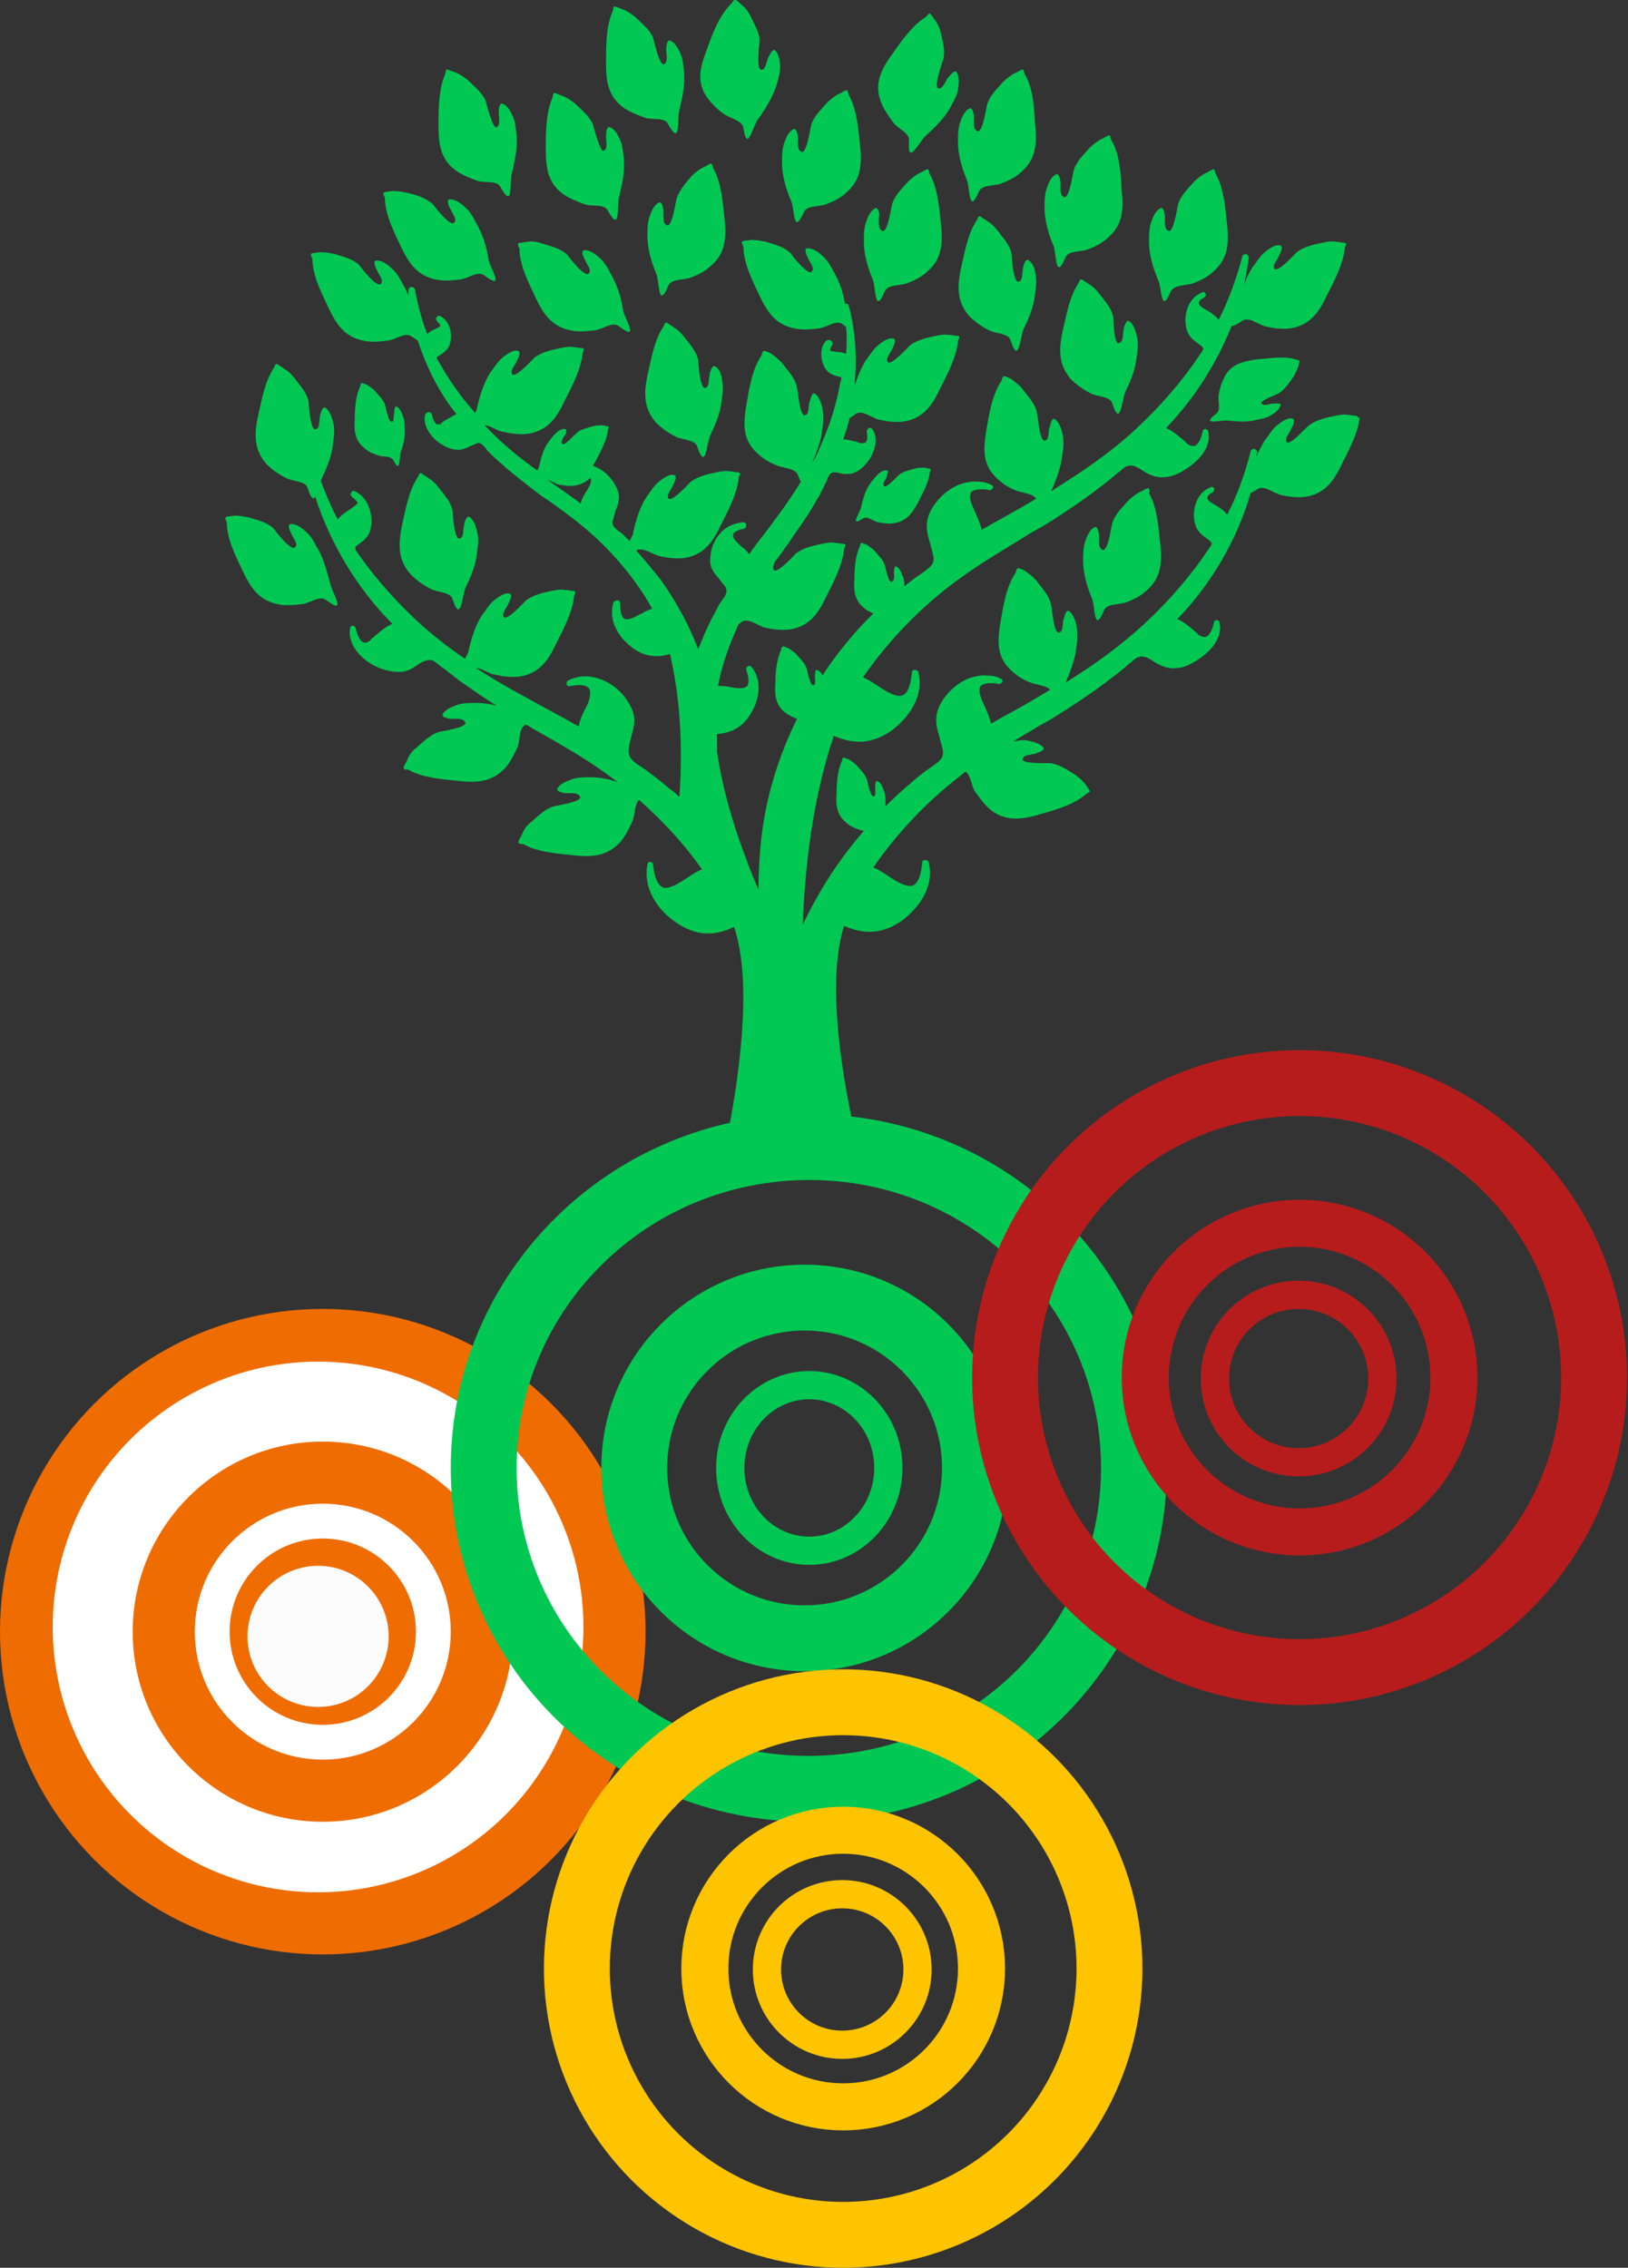 <?xml version="1.0" encoding="utf-8"?>
<!-- Generator: Adobe Illustrator 21.0.2, SVG Export Plug-In . SVG Version: 6.00 Build 0)  -->
<svg version="1.1" id="Layer_1" xmlns="http://www.w3.org/2000/svg" xmlns:xlink="http://www.w3.org/1999/xlink" x="0px" y="0px"
	 viewBox="0 0 173 241" style="enable-background:new 0 0 173 241;" xml:space="preserve">
<rect x="0" y="0" width="173" height="241" fill="#333333" stroke="none"/>
<style type="text/css">
	.st0{fill:#00C853;}
	.st1{fill:#EF6C00;}
	.st2{fill:#FFFFFF;}
	.st3{fill:none;stroke:#00C853;stroke-width:7;}
	.st4{fill:none;stroke:#00C853;stroke-width:3;}
	.st5{fill:none;stroke:#B71C1C;stroke-width:7;}
	.st6{fill:none;stroke:#B71C1C;stroke-width:5;}
	.st7{fill:none;stroke:#B71C1C;stroke-width:3;}
	.st8{fill:none;stroke:#FFC400;stroke-width:7;}
	.st9{fill:none;stroke:#FFC400;stroke-width:5;}
	.st10{fill:none;stroke:#FFC400;stroke-width:3;}
	.st11{fill:#FBFBFB;}
</style>
<g>
	<path class="st0" d="M94.3,50c-0.4-0.1-0.8,0.2-1.1,0.5c-0.3,0.3-0.6,0.7-0.8,1c-0.5,0.7-0.7,1.6-0.9,2.4c-0.1,0.6-1.3,2.2,0.2,1.2
		c0.5-0.3,1.1,0.3,1.6,0.4c0.6,0.1,1.1,0.2,1.7,0.1c1.3-0.2,1.9-1,2.5-2.1c0.5-1,1.2-2.2,1.3-3.3c0-0.1,0.2-0.3,0-0.4
		c-0.2,0-0.4-0.1-0.6-0.1c-0.3,0-0.7,0-1,0.1c-0.6,0.2-1.3,0.3-1.7,0.7c-0.2,0.1-1.4,1.6-1.6,1.1c-0.1-0.2,0.2-0.7,0.3-0.8
		C94.2,50.5,94.5,50.1,94.3,50z"/>
	<path class="st0" d="M41.7,44.8c-0.4,0.3-0.7-1.6-0.8-1.8c-0.2-0.6-0.7-1-1.1-1.5c-0.2-0.2-0.5-0.4-0.8-0.6
		c-0.2-0.1-0.3-0.1-0.5-0.2c-0.2,0-0.2,0.2-0.2,0.3c-0.5,1-0.6,2.4-0.6,3.5c-0.1,1.2,0,2.3,1,3.1c0.4,0.4,0.9,0.6,1.5,0.8
		c0.5,0.2,1.3,0,1.6,0.5c0.8,1.6,0.6-0.4,0.8-0.9c0.3-0.8,0.5-1.7,0.4-2.5c0-0.4,0-0.9-0.2-1.3c-0.1-0.3-0.3-0.9-0.7-1
		c-0.2,0-0.2,0.5-0.2,0.7C41.8,44.1,41.9,44.7,41.7,44.8z"/>
	<path class="st0" d="M43.7,61.1c0.6,0.6,1.3,1.1,2.1,1.5c0.8,0.4,2.1,0.3,2.3,1.1c0.9,2.7,1-0.5,1.4-1.3c0.6-1.2,1.1-2.5,1.2-3.8
		c0.1-0.6,0.2-1.4,0-2.1c-0.1-0.5-0.4-1.4-0.9-1.6c-0.3,0-0.5,0.8-0.5,1c-0.1,0.3,0,1.2-0.4,1.3c-0.6,0.4-0.8-2.6-0.8-2.9
		c-0.2-1-0.9-1.7-1.5-2.5c-0.3-0.4-0.7-0.8-1.1-1c-0.2-0.2-0.5-0.3-0.7-0.5c-0.3-0.1-0.3,0.3-0.4,0.4c-1,1.5-1.3,3.5-1.7,5.2
		C42.3,58,42.3,59.6,43.7,61.1z"/>
	<path class="st0" d="M75.9,38.9c-0.3,0-0.5,0.8-0.5,1c-0.1,0.3,0,1.2-0.4,1.3c-0.6,0.4-0.8-2.6-0.8-2.9c-0.2-1-0.9-1.7-1.5-2.5
		c-0.3-0.4-0.7-0.8-1.1-1c-0.2-0.2-0.5-0.3-0.7-0.5c-0.3-0.1-0.3,0.3-0.4,0.4c-1,1.5-1.3,3.5-1.7,5.2c-0.4,1.9-0.4,3.5,0.9,5
		c0.6,0.6,1.3,1.1,2.1,1.5c0.8,0.4,2.1,0.3,2.3,1.1c0.9,2.7,1-0.5,1.4-1.3c0.6-1.2,1.1-2.5,1.2-3.8c0.1-0.6,0.2-1.4,0-2.1
		C76.7,40,76.5,39.1,75.9,38.9z"/>
	<path class="st0" d="M118.3,33.7c-0.2-1-0.9-1.7-1.5-2.5c-0.3-0.4-0.7-0.8-1.1-1c-0.2-0.2-0.5-0.3-0.7-0.5
		c-0.3-0.1-0.3,0.3-0.4,0.4c-1,1.5-1.3,3.5-1.7,5.2c-0.4,1.9-0.4,3.5,0.9,5c0.6,0.6,1.3,1.1,2.1,1.5c0.8,0.4,2.1,0.3,2.3,1.1
		c0.9,2.7,1-0.5,1.4-1.3c0.6-1.2,1.1-2.5,1.2-3.8c0.1-0.6,0.2-1.4,0-2.1c-0.1-0.5-0.4-1.4-0.9-1.6c-0.3,0-0.5,0.8-0.5,1
		c-0.1,0.3,0,1.2-0.4,1.3C118.4,37,118.3,34,118.3,33.7z"/>
	<path class="st0" d="M56.1,25.7c-0.3,0-0.6,0.1-0.9,0.1c-0.3,0.1-0.1,0.4,0,0.6c0,1.8,1,3.7,1.7,5.2c0.8,1.7,1.7,3.1,3.7,3.5
		c0.9,0.2,1.7,0.1,2.6,0c0.9-0.1,1.9-1,2.6-0.4c2.3,1.7,0.5-0.9,0.4-1.8c-0.2-1.3-0.6-2.6-1.3-3.8c-0.3-0.6-0.7-1.3-1.2-1.7
		c-0.4-0.4-1.1-0.9-1.7-0.8c-0.3,0.2,0.1,0.9,0.2,1.1c0.1,0.3,0.7,1,0.4,1.3c-0.3,0.7-2.1-1.6-2.3-1.9c-0.7-0.7-1.7-0.9-2.6-1.2
		C57.1,25.7,56.6,25.6,56.1,25.7z"/>
	<path class="st0" d="M63,13.2c-0.4-0.9-1.2-1.5-1.9-2.2c-0.4-0.3-0.8-0.6-1.3-0.8c-0.3-0.1-0.5-0.2-0.8-0.3
		c-0.3-0.1-0.2,0.3-0.3,0.5c-0.7,1.6-0.7,3.7-0.7,5.5c0,1.9,0.2,3.5,1.8,4.7c0.7,0.5,1.5,0.8,2.3,1.1c0.8,0.3,2.1-0.1,2.5,0.7
		c1.4,2.5,0.9-0.6,1.2-1.5c0.3-1.3,0.6-2.6,0.5-4c-0.1-0.6-0.1-1.4-0.4-2c-0.2-0.5-0.6-1.3-1.2-1.4c-0.3,0.1-0.3,0.8-0.3,1.1
		c0,0.3,0.2,1.2-0.2,1.4C63.8,16.4,63.1,13.5,63,13.2z"/>
	<path class="st0" d="M69.4,4c-0.4-0.9-1.2-1.5-1.9-2.2c-0.4-0.3-0.8-0.6-1.3-0.8c-0.3-0.1-0.5-0.2-0.8-0.3
		c-0.3-0.1-0.2,0.3-0.3,0.5c-0.7,1.6-0.7,3.7-0.7,5.5c0,1.9,0.2,3.5,1.8,4.7c0.7,0.5,1.5,0.8,2.3,1.1c0.8,0.3,2.1-0.1,2.5,0.7
		c1.4,2.5,0.9-0.6,1.2-1.5c0.3-1.3,0.6-2.6,0.5-4c-0.1-0.6-0.1-1.4-0.4-2c-0.2-0.5-0.6-1.3-1.2-1.4c-0.3,0.1-0.3,0.8-0.3,1.1
		c0,0.3,0.2,1.2-0.2,1.4C70.1,7.2,69.5,4.3,69.4,4z"/>
	<path class="st0" d="M51.6,10.7c-0.4-0.9-1.2-1.5-1.9-2.2c-0.4-0.3-0.8-0.6-1.3-0.8c-0.3-0.1-0.5-0.2-0.8-0.3
		c-0.3-0.1-0.2,0.3-0.3,0.5c-0.7,1.6-0.7,3.7-0.7,5.5c0,1.9,0.2,3.5,1.8,4.7c0.7,0.5,1.5,0.8,2.3,1.1c0.8,0.3,2.1-0.1,2.5,0.7
		c1.4,2.5,0.9-0.6,1.2-1.5c0.3-1.3,0.6-2.6,0.5-4c-0.1-0.6-0.1-1.4-0.4-2c-0.2-0.5-0.6-1.3-1.2-1.4c-0.3,0.1-0.3,0.8-0.3,1.1
		c0,0.3,0.2,1.2-0.2,1.4C52.4,13.9,51.7,11,51.6,10.7z"/>
	<path class="st0" d="M100,3.6c-0.1-0.5-0.3-1-0.6-1.4c-0.2-0.2-0.3-0.5-0.5-0.7c-0.2-0.2-0.4,0.2-0.5,0.3c-1.5,0.9-2.7,2.7-3.7,4.1
		c-1.1,1.6-1.8,3-1.1,4.9c0.3,0.8,0.8,1.5,1.3,2.2c0.5,0.7,1.8,1.1,1.7,2c-0.2,2.8,1.1,0,1.8-0.6c1-0.9,2-1.9,2.6-3
		c0.3-0.6,0.7-1.2,0.8-1.9c0.1-0.5,0.2-1.4-0.2-1.9c-0.3-0.1-0.7,0.5-0.9,0.7c-0.2,0.3-0.5,1.1-0.9,1.1c-0.7,0.1,0.3-2.6,0.4-3
		C100.5,5.5,100.2,4.5,100,3.6z"/>
	<path class="st0" d="M79.8,1.8c-0.2-0.4-0.5-0.9-0.9-1.2c-0.2-0.2-0.4-0.4-0.7-0.6c-0.2-0.2-0.3,0.2-0.5,0.4
		c-1.3,1.3-2,3.2-2.6,4.9c-0.7,1.8-1.1,3.4,0,5c0.5,0.7,1.1,1.3,1.8,1.8c0.7,0.5,2,0.7,2.1,1.5c0.4,2.8,1-0.3,1.6-1
		c0.8-1.1,1.5-2.3,1.9-3.5c0.2-0.6,0.4-1.4,0.4-2c0-0.5-0.1-1.4-0.6-1.8c-0.3,0-0.6,0.7-0.7,0.9c-0.1,0.3-0.3,1.2-0.6,1.2
		c-0.7,0.3-0.3-2.6-0.3-3C80.8,3.6,80.2,2.7,79.8,1.8z"/>
	<path class="st0" d="M33.7,58.2c-0.3-0.6-0.7-1.3-1.2-1.7c-0.4-0.4-1.1-0.9-1.7-0.8c-0.3,0.2,0.1,0.9,0.2,1.1
		c0.1,0.3,0.7,1,0.4,1.3c-0.3,0.7-2.1-1.6-2.3-1.9c-0.7-0.7-1.7-0.9-2.6-1.2c-0.5-0.1-1-0.2-1.5-0.2c-0.3,0-0.6,0.1-0.9,0.1
		c-0.3,0.1-0.1,0.4,0,0.6c0,1.8,1,3.7,1.7,5.2c0.8,1.7,1.7,3.1,3.7,3.5c0.9,0.2,1.7,0.1,2.6,0c0.9-0.1,1.9-1,2.6-0.4
		c2.3,1.7,0.5-0.9,0.4-1.8C34.7,60.7,34.4,59.3,33.7,58.2z"/>
	<path class="st0" d="M43.3,20.5c-0.5-0.1-1-0.2-1.5-0.2c-0.3,0-0.6,0.1-0.9,0.1c-0.3,0.1-0.1,0.4,0,0.6c0,1.8,1,3.7,1.7,5.2
		c0.8,1.7,1.7,3.1,3.7,3.5c0.9,0.2,1.7,0.1,2.6,0c0.9-0.1,1.9-1,2.6-0.4c2.3,1.7,0.5-0.9,0.4-1.8c-0.2-1.3-0.6-2.6-1.3-3.8
		c-0.3-0.6-0.7-1.3-1.2-1.7c-0.4-0.4-1.1-0.9-1.7-0.8c-0.3,0.2,0.1,0.9,0.2,1.1c0.1,0.3,0.7,1,0.4,1.3c-0.3,0.7-2.1-1.6-2.3-1.9
		C45.2,21,44.2,20.7,43.3,20.5z"/>
	<path class="st0" d="M93.1,22.1c-0.6,0.2-0.9,1-1.1,1.6c-0.2,0.6-0.2,1.4-0.2,2c0,1.3,0.4,2.7,0.9,3.9c0.4,0.8,0.2,4,1.3,1.4
		c0.3-0.8,1.6-0.6,2.4-0.9c0.8-0.3,1.6-0.7,2.2-1.3c1.5-1.3,1.6-3,1.4-4.9c-0.2-1.7-0.3-3.8-1.2-5.4c-0.1-0.2-0.1-0.6-0.3-0.5
		c-0.3,0.1-0.5,0.3-0.8,0.4c-0.4,0.2-0.9,0.6-1.2,0.9c-0.6,0.7-1.4,1.4-1.7,2.4c-0.1,0.3-0.5,3.3-1.1,2.8c-0.4-0.2-0.3-1-0.3-1.4
		C93.5,22.9,93.4,22.2,93.1,22.1z"/>
	<path class="st0" d="M71.9,21.1c-0.1,0.3-0.5,3.3-1.1,2.8c-0.4-0.2-0.3-1-0.3-1.4c0-0.2-0.1-1-0.4-1c-0.6,0.2-0.9,1-1.1,1.6
		c-0.2,0.6-0.2,1.4-0.2,2c0,1.3,0.4,2.7,0.9,3.9c0.4,0.8,0.2,4,1.3,1.4c0.3-0.8,1.6-0.6,2.4-0.9c0.8-0.3,1.6-0.7,2.2-1.3
		c1.5-1.3,1.6-3,1.4-4.9c-0.2-1.7-0.3-3.8-1.2-5.4c-0.1-0.2-0.1-0.6-0.3-0.5c-0.3,0.1-0.5,0.3-0.8,0.4c-0.4,0.2-0.9,0.6-1.2,0.9
		C72.9,19.4,72.2,20.2,71.9,21.1z"/>
	<path class="st0" d="M85.4,22.6c0.3-0.8,1.6-0.6,2.4-0.9c0.8-0.3,1.6-0.7,2.2-1.3c1.5-1.3,1.6-3,1.4-4.9c-0.2-1.7-0.3-3.8-1.2-5.4
		c-0.1-0.2-0.1-0.6-0.3-0.5c-0.3,0.1-0.5,0.3-0.8,0.4c-0.4,0.2-0.9,0.6-1.2,0.9c-0.6,0.7-1.4,1.4-1.7,2.4c-0.1,0.3-0.5,3.3-1.1,2.8
		c-0.4-0.2-0.3-1-0.3-1.4c0-0.2-0.1-1-0.4-1c-0.6,0.2-0.9,1-1.1,1.6c-0.2,0.6-0.2,1.4-0.2,2c0,1.3,0.4,2.7,0.9,3.9
		C84.5,22,84.2,25.2,85.4,22.6z"/>
	<path class="st0" d="M118.1,14.9c-0.1-0.2-0.1-0.6-0.3-0.5c-0.3,0.1-0.5,0.3-0.8,0.4c-0.4,0.2-0.9,0.6-1.2,0.9
		c-0.6,0.7-1.4,1.4-1.7,2.4c-0.1,0.3-0.5,3.3-1.1,2.8c-0.4-0.2-0.3-1-0.3-1.4c0-0.2-0.1-1-0.4-1c-0.6,0.2-0.9,1-1.1,1.6
		c-0.2,0.6-0.2,1.4-0.2,2c0,1.3,0.4,2.7,0.9,3.9c0.4,0.8,0.2,4,1.3,1.4c0.3-0.8,1.6-0.6,2.4-0.9c0.8-0.3,1.6-0.7,2.2-1.3
		c1.5-1.3,1.6-3,1.4-4.9C119.1,18.5,119,16.4,118.1,14.9z"/>
	<path class="st0" d="M108.9,7.9c-0.1-0.2-0.1-0.6-0.3-0.5c-0.3,0.1-0.5,0.3-0.8,0.4c-0.4,0.2-0.9,0.6-1.2,0.9
		c-0.6,0.7-1.4,1.4-1.7,2.4c-0.1,0.3-0.5,3.3-1.1,2.8c-0.4-0.2-0.3-1-0.3-1.4c0-0.2-0.1-1-0.4-1c-0.6,0.2-0.9,1-1.1,1.6
		c-0.2,0.6-0.2,1.4-0.2,2c0,1.3,0.4,2.7,0.9,3.9c0.4,0.8,0.2,4,1.3,1.4c0.3-0.8,1.6-0.6,2.4-0.9c0.8-0.3,1.6-0.7,2.2-1.3
		c1.5-1.3,1.6-3,1.4-4.9C109.9,11.5,109.8,9.4,108.9,7.9z"/>
	<path class="st0" d="M121.9,51.9c-0.3,0.1-0.5,0.3-0.8,0.4c-0.4,0.2-0.9,0.6-1.2,0.9c-0.6,0.7-1.4,1.4-1.7,2.4
		c-0.1,0.3-0.5,3.3-1.1,2.8c-0.4-0.2-0.3-1-0.3-1.4c0-0.2-0.1-1-0.4-1c-0.6,0.2-0.9,1-1.1,1.6c-0.2,0.6-0.2,1.4-0.2,2
		c0,1.3,0.4,2.7,0.9,3.9c0.4,0.8,0.2,4,1.3,1.4c0.3-0.8,1.6-0.6,2.4-0.9c0.8-0.3,1.6-0.7,2.2-1.3c1.5-1.3,1.6-3,1.4-4.9
		c-0.2-1.7-0.3-3.8-1.2-5.4C122.2,52.2,122.2,51.8,121.9,51.9z"/>
	<path class="st0" d="M124.4,31c0.4-0.8,1.6-0.6,2.4-0.9c0.8-0.3,1.6-0.7,2.2-1.3c1.5-1.3,1.6-3,1.4-4.9c-0.2-1.7-0.3-3.8-1.2-5.4
		c-0.1-0.2-0.1-0.6-0.3-0.5c-0.3,0.1-0.5,0.3-0.8,0.4c-0.4,0.2-0.9,0.6-1.2,0.9c-0.6,0.7-1.4,1.4-1.7,2.4c-0.1,0.3-0.5,3.3-1.1,2.8
		c-0.4-0.2-0.3-1-0.3-1.4c0-0.2-0.1-1-0.4-1c-0.6,0.2-0.9,1-1.1,1.6c-0.2,0.6-0.2,1.4-0.2,2c0,1.3,0.4,2.7,0.9,3.9
		C123.5,30.4,123.3,33.6,124.4,31z"/>
	<path class="st0" d="M109.2,27.6c-0.3,0-0.5,0.8-0.5,1c-0.1,0.3,0,1.2-0.4,1.3c-0.6,0.4-0.8-2.6-0.8-2.9c-0.2-1-0.9-1.7-1.5-2.5
		c-0.3-0.4-0.7-0.8-1.1-1c-0.2-0.2-0.5-0.3-0.7-0.5c-0.3-0.1-0.3,0.3-0.4,0.4c-1,1.5-1.3,3.5-1.7,5.2c-0.4,1.9-0.4,3.5,0.9,5
		c0.6,0.6,1.3,1.1,2.1,1.5c0.8,0.4,2.1,0.3,2.3,1.1c0.9,2.7,1-0.5,1.4-1.3c0.6-1.2,1.1-2.5,1.2-3.8c0.1-0.6,0.2-1.4,0-2.1
		C110,28.7,109.8,27.9,109.2,27.6z"/>
	<path class="st0" d="M144.2,44.2c-0.3,0-0.6-0.1-0.9-0.1c-0.5-0.1-1,0-1.5,0.1c-0.9,0.2-1.9,0.4-2.7,1c-0.3,0.2-2.2,2.4-2.4,1.7
		c-0.2-0.3,0.4-1,0.5-1.3c0.1-0.2,0.5-0.9,0.2-1.1c-0.6-0.2-1.3,0.4-1.7,0.7c-0.5,0.4-0.9,1.1-1.3,1.6c-0.3,0.5-0.6,1.1-0.9,1.7
		c0-0.1,0-0.2,0.1-0.4c0-0.2-0.1-0.3-0.3-0.4c-0.2,0-0.4,0.1-0.4,0.3c-0.6,2.3-1.4,4.6-2.5,6.7c-0.3-0.4-0.7-0.7-1.2-1
		c-0.4-0.2-0.9-0.5-0.9-0.8c0-0.1,0-0.3,0.6-0.6c0.1-0.1,0.2-0.3,0.1-0.4c-0.1-0.2-0.3-0.2-0.4-0.1c-1.5,0.6-2,2.5-1.6,3.9
		c0.2,0.8,0.8,1.2,1.2,1.5c0.7,0.5,0.7,0.5,0.2,1.2c-1.8,2.7-4.1,5.4-6.8,7.9c-2.6,2.4-5.4,4.4-8.3,6.2c0,0,0-0.1,0-0.1
		c0.5-1.2,1-2.5,1.1-3.8c0.1-0.6,0.1-1.4,0-2.1c-0.1-0.5-0.4-1.4-0.9-1.6c-0.3,0-0.4,0.8-0.5,1c-0.1,0.3,0,1.2-0.4,1.3
		c-0.6,0.4-0.8-2.5-0.9-2.9c-0.2-1-0.9-1.7-1.5-2.5c-0.3-0.4-0.7-0.7-1.1-1c-0.2-0.2-0.5-0.3-0.8-0.4c-0.3-0.1-0.3,0.3-0.4,0.5
		c-1,1.5-1.3,3.6-1.6,5.3c-0.3,1.9-0.4,3.5,1,4.9c0.6,0.6,1.3,1.1,2.1,1.4c0.7,0.3,1.7,0.3,2.2,0.8c-1.5,0.9-3,1.8-4.5,2.6
		c-0.6,0.3-1.2,0.7-1.8,1c-0.1-0.6-0.4-1.2-0.6-1.7c-0.3-0.7-0.7-1.4-0.6-2c0-0.5,0.7-0.6,1.2-0.6c0.3,0,0.6,0,0.8,0.1
		c0.2,0,0.3-0.1,0.4-0.2c0.1-0.2,0-0.3-0.2-0.4c-0.4-0.2-0.8-0.3-1.3-0.3c-1.9-0.2-3.9,1-5,2.9c-0.8,1.4-0.5,2.5-0.2,3.5
		c0.1,0.5,0.3,1,0.4,1.6c0.1,0.8-0.4,1.1-1.2,1.7c-0.2,0.1-0.4,0.3-0.6,0.4c-0.8,0.6-1.6,1.3-2.4,2c-0.7,0.6-1.3,1.2-1.9,1.8
		c0-0.1,0-0.3,0-0.4c0-0.4,0-0.9-0.2-1.3c-0.1-0.3-0.3-0.9-0.7-1c-0.2,0-0.2,0.5-0.2,0.7c0,0.2,0.1,0.8-0.1,0.9
		c-0.4,0.3-0.7-1.6-0.8-1.8c-0.2-0.6-0.7-1-1.1-1.5c-0.2-0.2-0.5-0.4-0.8-0.6c-0.2-0.1-0.3-0.1-0.5-0.2c-0.2,0-0.2,0.2-0.2,0.3
		c-0.5,1-0.6,2.4-0.6,3.5c-0.1,1.2,0,2.3,1,3.1c0.4,0.4,0.9,0.6,1.5,0.8c0.1,0,0.2,0.1,0.4,0.1c-2.7,3.1-4.8,6.4-6.5,10
		c0.3-7.8,1.4-14.4,3.3-20.1c2.3,1,4.2,0.8,6.2-0.6c1.7-1.3,3.4-3.5,2.8-6.1c0-0.2-0.2-0.3-0.4-0.3c-0.2,0-0.3,0.1-0.3,0.3
		c-0.2,1.9-0.7,2.7-1.7,2.4c-0.7-0.2-1.3-0.6-1.9-1c-0.5-0.3-1-0.7-1.6-0.9c2.2-3.2,5-6.3,8.3-9c2.8-2.3,5.7-4,8.8-5.9
		c0.6-0.4,1.3-0.8,1.9-1.1c2.1-1.3,3.9-2.5,5.5-3.7c0.8-0.6,1.6-1.2,2.4-1.9c0.1-0.1,0.2-0.2,0.4-0.3c0.5-0.5,0.8-0.7,1.4-0.6
		c0.4,0.1,0.7,0.3,1,0.5c0.5,0.3,1,0.6,1.7,0.7c0.8,0.1,1.7-0.1,2.5-0.6c1.3-0.7,3.2-2.3,2.8-4.2c0-0.2-0.2-0.3-0.3-0.3c0,0,0,0,0,0
		c-0.2,0-0.3,0.1-0.3,0.3c-0.1,0.4-0.4,1.5-1,1.5c-0.2,0-0.4-0.1-0.6-0.2c-0.1-0.1-0.2-0.2-0.3-0.3c-0.7-0.6-1.4-1.2-2-1.4
		c3-3.1,5.4-6.9,7-10.9c0.1,0.1,0.5-0.1,1.1-0.5c0.7-0.5,1.7,0.4,2.5,0.6c0.9,0.2,1.7,0.3,2.6,0.2c2-0.3,3-1.6,3.8-3.3
		c0.8-1.6,1.8-3.4,2-5.2c0-0.2,0.3-0.5,0-0.6c-0.3,0-0.6-0.1-0.9-0.1c-0.5-0.1-1,0-1.5,0.1c-0.9,0.2-1.9,0.4-2.7,1
		c-0.2,0.2-2.2,2.4-2.4,1.7c-0.2-0.3,0.4-1,0.5-1.3c0.1-0.2,0.5-0.9,0.2-1.1c-0.6-0.2-1.3,0.4-1.7,0.7c-0.5,0.4-0.9,1.1-1.3,1.6
		c-0.4,0.6-0.7,1.3-0.9,1.9c0.2-1,0.4-2,0.5-2.9c0-0.2-0.1-0.3-0.3-0.4c-0.2,0-0.4,0.1-0.4,0.3c-0.6,2.3-1.4,4.5-2.5,6.7
		c-0.3-0.4-0.7-0.7-1.2-1c-0.4-0.2-0.9-0.5-0.9-0.8c0-0.1,0-0.3,0.6-0.6c0.1-0.1,0.2-0.3,0.1-0.4c-0.1-0.2-0.3-0.2-0.4-0.1
		c-1.5,0.6-2,2.5-1.6,3.9c0.2,0.8,0.8,1.2,1.2,1.5c0.7,0.5,0.7,0.5,0.2,1.2c-1.8,2.7-4.1,5.4-6.8,7.9c-2.8,2.6-5.8,4.6-9,6.6
		c0-0.1,0.1-0.2,0.1-0.2c0.5-1.2,1-2.5,1.1-3.8c0.1-0.6,0.2-1.4,0-2.1c-0.1-0.5-0.4-1.4-0.9-1.6c-0.3,0-0.4,0.8-0.5,1
		c-0.1,0.3,0,1.2-0.4,1.3c-0.6,0.4-0.8-2.5-0.9-2.9c-0.2-1-0.9-1.7-1.5-2.5c-0.3-0.4-0.7-0.7-1.1-1c-0.2-0.2-0.5-0.3-0.8-0.4
		c-0.3-0.1-0.3,0.3-0.4,0.5c-1,1.5-1.3,3.6-1.6,5.3c-0.3,1.9-0.4,3.5,1,4.9c0.6,0.6,1.3,1.1,2.1,1.4c0.7,0.3,1.8,0.3,2.2,0.9
		c-1.3,0.8-2.6,1.5-4,2.3c-0.6,0.3-1.2,0.7-1.8,1c-0.1-0.6-0.4-1.2-0.6-1.7c-0.3-0.7-0.7-1.4-0.6-2c0-0.5,0.7-0.6,1.2-0.6
		c0.3,0,0.6,0,0.8,0.1c0.2,0,0.3-0.1,0.4-0.2c0.1-0.2,0-0.3-0.2-0.4c-0.4-0.2-0.8-0.3-1.3-0.3c-1.9-0.2-3.9,1-5,2.9
		c-0.8,1.4-0.5,2.5-0.2,3.5c0.1,0.5,0.3,1,0.4,1.6c0.1,0.8-0.4,1.1-1.2,1.7c-0.2,0.1-0.4,0.3-0.6,0.4c-0.4,0.3-0.9,0.7-1.3,1
		c0-0.4,0-0.7-0.2-1.1c-0.1-0.3-0.3-0.9-0.7-1c-0.2,0-0.2,0.5-0.2,0.7c0,0.2,0.1,0.8-0.2,0.9c-0.4,0.3-0.7-1.6-0.8-1.8
		c-0.2-0.6-0.7-1-1.1-1.5c-0.2-0.2-0.5-0.4-0.8-0.6c-0.2-0.1-0.3-0.1-0.5-0.2c-0.2,0-0.2,0.2-0.2,0.3c-0.5,1-0.6,2.4-0.6,3.5
		c-0.1,1.2,0,2.3,1,3.1c0.3,0.3,0.6,0.4,1,0.6c-0.6,0.6-1.3,1.3-1.9,2c-1.3,1.5-2.5,3-3.5,4.6c-0.1-0.3-0.3-0.5-0.6-0.6
		c-0.2,0-0.2,0.5-0.2,0.7c0,0.2,0.1,0.8-0.1,0.9c-0.4,0.3-0.7-1.6-0.8-1.8c-0.2-0.6-0.7-1-1.1-1.5c-0.2-0.2-0.5-0.4-0.8-0.6
		c-0.2-0.1-0.3-0.1-0.5-0.2C83,68.7,83,69,83,69.1c-0.5,1-0.6,2.4-0.6,3.5c-0.1,1.2,0,2.3,1,3.1c0.4,0.3,0.8,0.5,1.3,0.7
		c-2,4-3.3,8.3-3.8,12.7c-0.2,1.8-0.3,3.7-0.3,5.5c-0.1-0.2-0.1-0.4-0.2-0.5c-2.2-5.3-3.6-10-4.2-14.2c0-0.6,0-1.2,0-1.8
		c0,0,0,0,0-0.1c1.6-0.1,2.8-0.8,3.6-2.2c0.8-1.3,1.3-3.3,0.1-4.9c-0.1-0.1-0.3-0.2-0.4-0.1c-0.2,0.1-0.2,0.2-0.2,0.4
		c0.3,0.8,0.3,1.4,0.1,1.7c-0.1,0.1-0.2,0.2-0.4,0.2c-0.5,0.1-1,0-1.5-0.1c-0.4-0.1-0.8-0.1-1.2-0.1c0.4-2.2,1.2-4.4,2.2-6.6
		c0.1,0,0.2-0.1,0.3-0.2c0.7-0.5,1.7,0.4,2.5,0.6c0.9,0.2,1.7,0.3,2.6,0.2c2-0.3,3-1.6,3.8-3.3c0.8-1.6,1.8-3.4,2-5.2
		c0-0.2,0.3-0.5,0-0.6c-0.3,0-0.6-0.1-0.9-0.1c-0.5-0.1-1,0-1.5,0.1c-0.9,0.2-1.9,0.4-2.7,1c-0.2,0.2-2.2,2.4-2.4,1.7
		c-0.1-0.2,0-0.4,0.1-0.7c0.3-0.5,0.7-0.9,1-1.4c0.3-0.4,0.6-0.8,0.9-1.3c1-1.4,1.9-2.7,2.6-4c0.4-0.6,0.7-1.3,1-1.9
		c0.1-0.1,0.1-0.2,0.1-0.3c0.2-0.4,0.3-0.6,0.6-0.7c0.3,0,0.5,0,0.8,0.1c0.4,0.1,0.9,0.1,1.3,0c0.6-0.2,1.1-0.6,1.5-1.1
		c0.7-0.8,1.4-2.5,0.6-3.6c-0.1-0.1-0.3-0.2-0.4-0.1c-0.1,0.1-0.2,0.2-0.2,0.4c0.1,0.5,0.1,0.9-0.1,1.1c-0.1,0.1-0.2,0.1-0.5,0.1
		c-0.1,0-0.2,0-0.3-0.1c-0.4-0.1-1.1-0.3-1.6-0.3c0.3-0.8,0.5-1.5,0.7-2.3c0.2-0.1,0.4-0.2,0.6-0.4c0.7-0.5,1.7,0.4,2.5,0.6
		c0.9,0.2,1.7,0.3,2.6,0.2c2-0.3,3-1.6,3.8-3.3c0.8-1.6,1.8-3.4,2-5.2c0-0.2,0.3-0.5,0-0.6c-0.3,0-0.6-0.1-0.9-0.1
		c-0.5-0.1-1,0-1.5,0.1c-0.9,0.2-1.9,0.4-2.7,1c-0.2,0.2-2.2,2.4-2.4,1.7c-0.2-0.3,0.4-1,0.5-1.3c0.1-0.2,0.5-0.9,0.2-1.1
		c-0.6-0.2-1.3,0.4-1.7,0.7c-0.5,0.4-0.9,1.1-1.3,1.6c-0.5,0.8-0.9,1.8-1.2,2.7c0.3-2.9,0.1-5.9-0.6-8.5c-0.1-0.2-0.2-0.3-0.4-0.2
		c0,0,0,0,0,0c-0.2-1.2-0.6-2.4-1.2-3.4c-0.3-0.6-0.7-1.3-1.2-1.7c-0.4-0.4-1.1-0.9-1.7-0.8c-0.3,0.2,0.1,0.9,0.2,1.1
		c0.1,0.3,0.7,1,0.4,1.3c-0.3,0.7-2.1-1.6-2.3-1.9c-0.7-0.7-1.7-0.9-2.6-1.2c-0.5-0.1-1-0.2-1.5-0.2c-0.3,0-0.6,0.1-0.9,0.1
		c-0.3,0.1-0.1,0.4,0,0.6c0,1.8,1,3.7,1.7,5.2c0.8,1.7,1.7,3.1,3.7,3.5c0.9,0.2,1.7,0.1,2.6,0c0.9-0.1,1.9-1,2.6-0.4
		c0.1,0.1,0.2,0.2,0.3,0.2c0.1,0.9,0.1,1.9,0,2.9c-0.3-0.1-0.6-0.2-1-0.2c-0.2,0-0.7-0.1-0.7-0.2c0,0,0-0.1,0.2-0.5
		c0.1-0.1,0.1-0.3-0.1-0.5c-0.1-0.1-0.3-0.1-0.5,0c-0.8,0.8-0.6,2.3,0,3.1c0.4,0.5,0.9,0.6,1.2,0.7c0.1,0,0.4,0.1,0.4,0.1
		c0,0.1,0,0.4-0.1,0.5c-0.4,2.3-1.1,4.6-2.2,7c-0.2,0.6-0.5,1.1-0.8,1.6c0.5-1.2,1-2.4,1.1-3.7c0.1-0.6,0.1-1.4,0-2.1
		c-0.1-0.5-0.4-1.4-0.9-1.6c-0.3,0-0.4,0.8-0.5,1c-0.1,0.3,0,1.2-0.4,1.3c-0.6,0.4-0.8-2.5-0.9-2.9c-0.2-1-0.9-1.7-1.5-2.5
		c-0.3-0.4-0.7-0.7-1.1-1c-0.2-0.2-0.5-0.3-0.8-0.4c-0.3-0.1-0.3,0.3-0.4,0.5c-1,1.5-1.3,3.6-1.6,5.3c-0.3,1.9-0.4,3.5,1,4.9
		c0.6,0.6,1.3,1.1,2.1,1.4c0.8,0.4,2.1,0.3,2.4,1.1c0.1,0.3,0.2,0.5,0.3,0.7c-1.4,2.3-3,4.4-4.7,6.6c-0.3,0.4-0.5,0.7-0.8,1.1
		c-0.2-0.3-0.5-0.6-0.8-0.8c-0.4-0.4-0.8-0.7-0.9-1.1c0-0.1,0-0.2,0-0.2c0.1-0.3,0.6-0.5,1.1-0.6c0.2,0,0.3-0.2,0.3-0.4
		c0-0.2-0.2-0.3-0.3-0.3h0c-0.3,0-0.6,0.1-1,0.2c-1.5,0.5-2.4,2-2.5,3.4c-0.2,1.2,0.4,1.8,0.9,2.4c0.2,0.3,0.5,0.6,0.7,0.9
		c0.2,0.4,0.1,0.8-0.3,1.3c-0.1,0.1-0.2,0.3-0.3,0.4c-0.3,0.6-0.7,1.3-1,1.9c-0.5,1-0.9,2-1.3,3c-1-2.6-2.3-5-4-7.4
		c-0.8-1-1.7-2.1-2.6-3.1c0,0,0,0,0,0c0.7-0.4,1.7,0.4,2.5,0.6c0.9,0.2,1.7,0.3,2.6,0.2c2-0.3,3-1.6,3.8-3.3c0.8-1.6,1.8-3.4,2-5.2
		c0-0.2,0.3-0.5,0-0.6c-0.3,0-0.6-0.1-0.9-0.1c-0.5-0.1-1,0-1.5,0.1c-0.9,0.2-1.9,0.4-2.7,1c-0.2,0.2-2.2,2.4-2.4,1.7
		c-0.2-0.3,0.4-1,0.5-1.3c0.1-0.2,0.5-0.9,0.2-1.1c-0.6-0.2-1.3,0.4-1.7,0.7c-0.5,0.4-0.9,1.1-1.3,1.6c-0.7,1.1-1.1,2.4-1.4,3.7
		c0,0.3-0.2,0.6-0.4,1c-0.2-0.2-0.5-0.5-0.7-0.7c-0.1-0.1-0.2-0.2-0.4-0.3c-0.5-0.4-0.8-0.7-0.7-1.1c0.1-0.4,0.2-0.7,0.3-1.1
		c0.3-0.7,0.6-1.5,0.1-2.5c-0.4-0.9-1.3-1.9-2.5-2.3c0.1-0.2,0.2-0.3,0.3-0.5c0.5-1,1.2-2.2,1.3-3.3c0-0.1,0.2-0.3,0-0.4
		c-0.2,0-0.4-0.1-0.6-0.1c-0.3,0-0.7,0-1,0.1c-0.6,0.2-1.3,0.3-1.7,0.7c-0.2,0.1-1.4,1.6-1.6,1.1c-0.1-0.2,0.2-0.7,0.3-0.8
		c0.1-0.1,0.3-0.6,0.1-0.7c-0.4-0.1-0.8,0.2-1.1,0.5c-0.3,0.3-0.6,0.7-0.8,1c-0.5,0.7-0.7,1.6-0.9,2.4c0,0.1-0.1,0.3-0.2,0.5
		c-2-1.4-3.9-3-5.6-4.8c0.6,0,1.3,0.6,2,0.7c0.9,0.2,1.7,0.3,2.6,0.2c2-0.3,3-1.6,3.8-3.3c0.8-1.6,1.8-3.4,2-5.2
		c0-0.2,0.3-0.5,0-0.6c-0.3,0-0.6-0.1-0.9-0.1c-0.5-0.1-1,0-1.5,0.1c-0.9,0.2-1.9,0.4-2.7,1c-0.2,0.2-2.2,2.4-2.4,1.7
		c-0.2-0.3,0.4-1,0.5-1.3c0.1-0.2,0.5-0.9,0.2-1.1c-0.6-0.2-1.3,0.4-1.7,0.7c-0.5,0.4-0.9,1.1-1.3,1.6c-0.7,1.1-1.1,2.4-1.4,3.7
		c0,0.2-0.1,0.4-0.2,0.6c-1.6-1.8-2.9-3.7-3.9-5.5c-0.1-0.1-0.2-0.4-0.2-0.4c0-0.1,0.3-0.2,0.4-0.3c0.3-0.2,0.8-0.5,1-1.1
		c0.3-1,0.1-2.4-1-3c-0.2-0.1-0.3,0-0.4,0.1c-0.1,0.1-0.1,0.3,0.1,0.5c0.3,0.3,0.3,0.4,0.3,0.4c0,0.1-0.4,0.3-0.6,0.4
		c-0.3,0.1-0.6,0.3-0.8,0.5c-0.6-1.5-1-3.1-1.3-4.7c0-0.2-0.2-0.3-0.4-0.3c-0.2,0-0.3,0.2-0.3,0.4c0,0.2,0,0.3,0,0.5
		c-0.2-0.4-0.3-0.8-0.6-1.2c-0.3-0.6-0.7-1.3-1.2-1.7c-0.4-0.4-1.1-0.9-1.7-0.8c-0.3,0.2,0.1,0.9,0.2,1.1c0.1,0.3,0.7,1,0.4,1.3
		c-0.3,0.7-2.1-1.6-2.3-1.9c-0.7-0.7-1.7-0.9-2.6-1.2c-0.5-0.1-1-0.2-1.5-0.2c-0.3,0-0.6,0.1-0.9,0.1c-0.3,0.1-0.1,0.4,0,0.6
		c0,1.8,1,3.7,1.7,5.2c0.8,1.7,1.7,3.1,3.7,3.5c0.9,0.2,1.7,0.1,2.6,0c0.9-0.1,1.9-1,2.6-0.4c0.3,0.2,0.5,0.3,0.6,0.4
		c0.9,2.8,2.3,5.6,4.1,7.8c-0.4,0.2-0.9,0.5-1.4,0.8c-0.1,0.1-0.2,0.1-0.2,0.2c-0.1,0.1-0.3,0.1-0.4,0.1c-0.3,0-0.5-0.6-0.6-1
		c0-0.2-0.2-0.3-0.3-0.3c-0.2,0-0.3,0.1-0.4,0.2c-0.4,1.3,0.8,2.7,1.7,3.2c0.6,0.4,1.2,0.6,1.8,0.6c0.5,0,0.9-0.2,1.3-0.4
		c0.2-0.1,0.5-0.2,0.7-0.3c0.3-0.1,0.5,0.1,0.8,0.4c0.1,0.1,0.2,0.2,0.2,0.3c0.5,0.5,1,1,1.6,1.5c1.1,1,2.3,1.9,3.7,3
		c0.4,0.3,0.8,0.6,1.3,0.9c2.1,1.5,4,2.9,5.8,4.7c2.1,2.1,3.9,4.4,5.2,6.8c-0.4,0.1-0.8,0.3-1.1,0.5c-0.5,0.2-0.9,0.5-1.4,0.6
		c-0.1,0-0.1,0-0.2,0c0,0,0,0,0,0c-0.2,0-0.7,0-0.7-1.7c0-0.2-0.1-0.3-0.3-0.3c-0.2,0-0.3,0.1-0.4,0.2c-0.6,1.9,0.5,3.6,1.7,4.6
		c1.3,1.1,2.7,1.4,4.3,0.9c1,4.4,1.4,9.2,1,15.2c-0.4-0.4-0.8-0.7-1.2-1c-0.8-0.7-1.6-1.3-2.4-1.9c-0.2-0.1-0.4-0.3-0.6-0.4
		c-0.8-0.5-1.2-0.9-1.2-1.6c0-0.6,0.2-1.1,0.3-1.6c0.3-1,0.6-2.1-0.3-3.5c-1.1-1.9-3.2-3-5.1-2.8c-0.5,0.1-0.9,0.2-1.3,0.4
		c-0.2,0.1-0.2,0.3-0.2,0.4c0.1,0.2,0.2,0.3,0.4,0.2c0.2,0,0.5-0.1,0.9-0.1c0.7,0,1.1,0.2,1.2,0.6c0.1,0.7-0.2,1.4-0.6,2.1
		c-0.3,0.6-0.5,1.1-0.6,1.7c-0.6-0.3-1.2-0.7-1.8-1c-3.1-1.7-6.2-3.3-9.1-5.2c0.6,0,1.3,0.6,2,0.7c0.9,0.2,1.7,0.3,2.6,0.2
		c2-0.3,3-1.6,3.8-3.3c0.8-1.6,1.8-3.4,2-5.2c0-0.2,0.3-0.5,0-0.6c-0.3,0-0.6-0.1-0.9-0.1c-0.5-0.1-1,0-1.5,0.1
		c-0.9,0.2-1.9,0.4-2.7,1c-0.2,0.2-2.2,2.4-2.4,1.7c-0.2-0.3,0.4-1,0.5-1.3c0.1-0.2,0.5-0.9,0.2-1.1c-0.6-0.2-1.3,0.4-1.7,0.7
		c-0.5,0.4-0.9,1.1-1.3,1.6c-0.7,1.1-1.1,2.4-1.4,3.7c0,0.2-0.2,0.6-0.4,0.9c-1.5-1-2.9-2.1-4.3-3.3c-2.8-2.5-5.1-5.1-7-7.8
		c-0.5-0.7-0.5-0.7,0.2-1.2c0.4-0.3,1-0.8,1.1-1.6c0.3-1.4-0.3-3.3-1.7-3.9c-0.2-0.1-0.3,0-0.4,0.2c-0.1,0.2,0,0.3,0.1,0.4
		c0.5,0.4,0.6,0.6,0.6,0.6c0,0.2-0.5,0.5-0.9,0.8c-0.5,0.3-0.9,0.6-1.2,1c-0.7-1.3-1.3-2.7-1.8-4.1c0-0.1,0.1-0.2,0.1-0.3
		c0.6-1.2,1.1-2.5,1.2-3.8c0.1-0.6,0.2-1.4,0-2.1c-0.1-0.5-0.4-1.4-0.9-1.6c-0.3,0-0.5,0.8-0.5,1c-0.1,0.3,0,1.2-0.4,1.3
		c-0.6,0.4-0.8-2.6-0.8-2.9c-0.2-1-0.9-1.7-1.5-2.5c-0.3-0.4-0.7-0.8-1.1-1c-0.2-0.2-0.5-0.3-0.7-0.5c-0.3-0.1-0.3,0.3-0.4,0.4
		c-1,1.5-1.3,3.5-1.7,5.2c-0.4,1.9-0.4,3.5,0.9,5c0.6,0.6,1.3,1.1,2.1,1.5c0.8,0.4,2.1,0.3,2.3,1.1c0.4,1.2,0.6,1.2,0.8,0.9
		c1.6,5,4.5,9.8,8.2,13.5c-0.6,0.2-1.3,0.8-2,1.4c-0.1,0.1-0.3,0.2-0.3,0.3c-0.2,0.2-0.4,0.3-0.6,0.3c-0.6,0-0.9-1.1-1-1.5
		c0-0.2-0.2-0.3-0.3-0.3c-0.2,0-0.3,0.1-0.3,0.3c-0.3,1.9,1.5,3.5,2.9,4.1c0.7,0.3,1.5,0.5,2.2,0.5c0.1,0,0.2,0,0.4,0
		c0.7-0.1,1.2-0.4,1.6-0.7c0.3-0.2,0.6-0.4,1-0.5c0.6-0.2,0.9,0.1,1.4,0.5c0.1,0.1,0.2,0.2,0.4,0.3c0.8,0.6,1.6,1.3,2.4,1.8
		c1,0.7,2.1,1.5,3.3,2.2c-0.7-0.2-1.5-0.3-2.2-0.3c-0.6,0-1.4,0-2,0.2c-0.5,0.2-1.4,0.5-1.6,1.1c0.1,0.3,0.8,0.4,1,0.4
		c0.3,0,1.2-0.1,1.4,0.3c0.5,0.6-2.5,1-2.8,1.1c-0.9,0.3-1.6,1-2.4,1.7c-0.4,0.3-0.7,0.7-0.9,1.2c-0.1,0.3-0.3,0.5-0.4,0.8
		c-0.1,0.3,0.3,0.3,0.5,0.3c1.6,0.9,3.6,1,5.4,1.2c1.9,0.2,3.5,0.1,4.9-1.4c0.6-0.7,0.9-1.4,1.3-2.2c0.3-0.8,0.1-2.1,0.9-2.4
		c0.4,0.2,0.8,0.5,1.2,0.7c3,1.7,5.8,3.3,8.5,5.4c-0.9-0.3-1.9-0.5-2.8-0.5c-0.6,0-1.4,0-2,0.2c-0.5,0.2-1.4,0.5-1.6,1.1
		c0.1,0.3,0.8,0.4,1,0.4c0.3,0,1.2-0.1,1.4,0.3c0.5,0.6-2.5,1-2.8,1.1c-0.9,0.3-1.6,1-2.4,1.7c-0.4,0.3-0.7,0.7-0.9,1.2
		c-0.1,0.3-0.3,0.5-0.4,0.8c-0.1,0.3,0.3,0.3,0.5,0.3c1.6,0.9,3.6,1,5.4,1.2c1.9,0.2,3.5,0.1,4.9-1.4c0.6-0.7,0.9-1.4,1.3-2.2
		c0.3-0.7,0.2-1.8,0.7-2.3c2.6,2.3,4.9,4.8,6.7,7.4c-0.6,0.2-1.1,0.6-1.6,0.9c-0.6,0.4-1.2,0.8-1.9,1c-0.9,0.3-1.5-0.5-1.7-2.4
		c0-0.2-0.2-0.3-0.3-0.3c-0.2,0-0.3,0.1-0.3,0.3c-0.5,2.6,1.2,4.9,3,6.1c2,1.4,4,1.6,6.2,0.5c2.7,7.8-1,23.5-1,23.7
		c0,0.2,5,1.1,5.2,1.1l3.8,0c0,0,0,0,0,0c0.1,0,0.2,0,0.2-0.1c0.1-0.1,4.8-2,4.8-2.1c0-0.2-3.8-15-1.3-22.7c2.3,1,4.2,0.8,6.2-0.6
		c1.7-1.3,3.4-3.5,2.8-6.1c0-0.2-0.2-0.3-0.4-0.3c-0.2,0-0.3,0.1-0.3,0.3c-0.2,1.9-0.7,2.7-1.7,2.4c-0.7-0.2-1.3-0.6-1.9-1
		c-0.5-0.3-1-0.7-1.6-0.9c2.2-3.2,5-6.3,8.3-9c0.5-0.4,1-0.8,1.5-1.2c0.6,0.4,0.6,1.5,1,2.1c0.5,0.7,1,1.4,1.7,2
		c1.6,1.2,3.2,1,5,0.5c1.7-0.5,3.7-1,5.1-2.2c0.1-0.1,0.5-0.2,0.4-0.4c-0.2-0.2-0.3-0.5-0.5-0.7c-0.3-0.4-0.7-0.7-1.1-1
		c-0.8-0.5-1.7-1.1-2.6-1.2c-0.3,0-3.3,0.1-2.9-0.5c0.1-0.4,1-0.4,1.3-0.5c0.2-0.1,1-0.3,0.9-0.6c-0.3-0.5-1.2-0.7-1.7-0.8
		c-0.5-0.1-1,0-1.5,0.1c0.7-0.5,1.5-0.9,2.3-1.4c0.6-0.4,1.3-0.7,1.9-1.1c2.1-1.3,3.9-2.5,5.5-3.7c0.8-0.6,1.6-1.2,2.4-1.9
		c0.1-0.1,0.2-0.2,0.4-0.3c0.5-0.5,0.8-0.7,1.4-0.6c0.4,0.1,0.7,0.3,1,0.5c0.5,0.3,1,0.6,1.7,0.7c0.8,0.1,1.7-0.1,2.5-0.6
		c1.3-0.7,3.2-2.3,2.8-4.2c0-0.2-0.2-0.3-0.3-0.3c0,0,0,0,0,0c-0.2,0-0.3,0.1-0.3,0.3c-0.1,0.4-0.4,1.5-1,1.5
		c-0.2,0-0.4-0.1-0.6-0.2c-0.1-0.1-0.2-0.2-0.3-0.3c-0.7-0.6-1.4-1.2-2-1.4c3.6-3.7,6.4-8.5,7.8-13.4c0.2-0.1,0.4-0.2,0.7-0.4
		c0.7-0.5,1.7,0.4,2.5,0.6c0.9,0.2,1.7,0.3,2.6,0.2c2-0.3,3-1.6,3.8-3.3c0.8-1.6,1.8-3.4,2-5.2C144.2,44.6,144.4,44.3,144.2,44.2z
		 M62.2,52.4c-0.2,0.3-0.4,0.7-0.5,1.1c-0.4-0.3-0.7-0.5-1.1-0.8c-0.8-0.6-1.6-1.1-2.4-1.7c0.4,0.1,0.8,0.4,1.2,0.5
		c0.6,0.1,1.1,0.2,1.7,0.1c0.7-0.1,1.2-0.4,1.6-0.8c0.1,0.1,0.1,0.1,0.1,0.2C62.8,51.5,62.5,51.9,62.2,52.4z"/>
	<path class="st0" d="M135.9,41.8c0.6-0.4,1.1-1.1,1.5-1.7c0.2-0.3,0.4-0.7,0.5-1c0.1-0.2,0.1-0.4,0.2-0.7c0-0.2-0.3-0.1-0.4-0.2
		c-1.3-0.4-2.9-0.1-4.2,0c-1.4,0.2-2.7,0.5-3.4,1.9c-0.3,0.6-0.5,1.2-0.6,1.9c-0.1,0.7,0.3,1.6-0.3,2c-1.7,1.3,0.6,0.6,1.3,0.7
		c1,0.1,2.1,0.2,3.1-0.1c0.5-0.1,1.1-0.2,1.5-0.5c0.4-0.2,0.9-0.6,1-1.1c-0.1-0.2-0.7-0.1-0.9-0.1c-0.3,0-0.9,0.3-1.1,0
		C133.6,42.7,135.7,41.9,135.9,41.8z"/>
	<circle class="st1" cx="34.3" cy="173.4" r="34.3"/>
	<circle class="st2" cx="33.8" cy="172.9" r="28.2"/>
	<circle class="st1" cx="34.3" cy="173.4" r="20.2"/>
	<circle class="st2" cx="34.3" cy="173.4" r="13.6"/>
	<path class="st3" d="M120.5,156c0,18.8-15.4,34.1-34.6,34.1S51.4,174.8,51.4,156s15.4-34.1,34.6-34.1S120.5,137.2,120.5,156z"/>
	<circle class="st3" cx="85.5" cy="156" r="18.1"/>
	<path class="st4" d="M94.4,156c0,4.9-3.8,8.8-8.4,8.8c-4.6,0-8.4-3.9-8.4-8.8c0-4.9,3.8-8.8,8.4-8.8C90.5,147.2,94.4,151,94.4,156z
		"/>
	<circle class="st5" cx="138.1" cy="146.4" r="31.3"/>
	<circle class="st6" cx="138.1" cy="146.4" r="16.4"/>
	<circle class="st7" cx="138" cy="146.5" r="8.9"/>
	<circle class="st8" cx="89.6" cy="209.2" r="28.3"/>
	<circle class="st9" cx="89.6" cy="209.2" r="14.7"/>
	<circle class="st10" cx="89.5" cy="209.3" r="8"/>
	<circle class="st1" cx="34.3" cy="173.4" r="9.9"/>
	<circle class="st11" cx="33.8" cy="173.9" r="7.5"/>
</g>
</svg>
